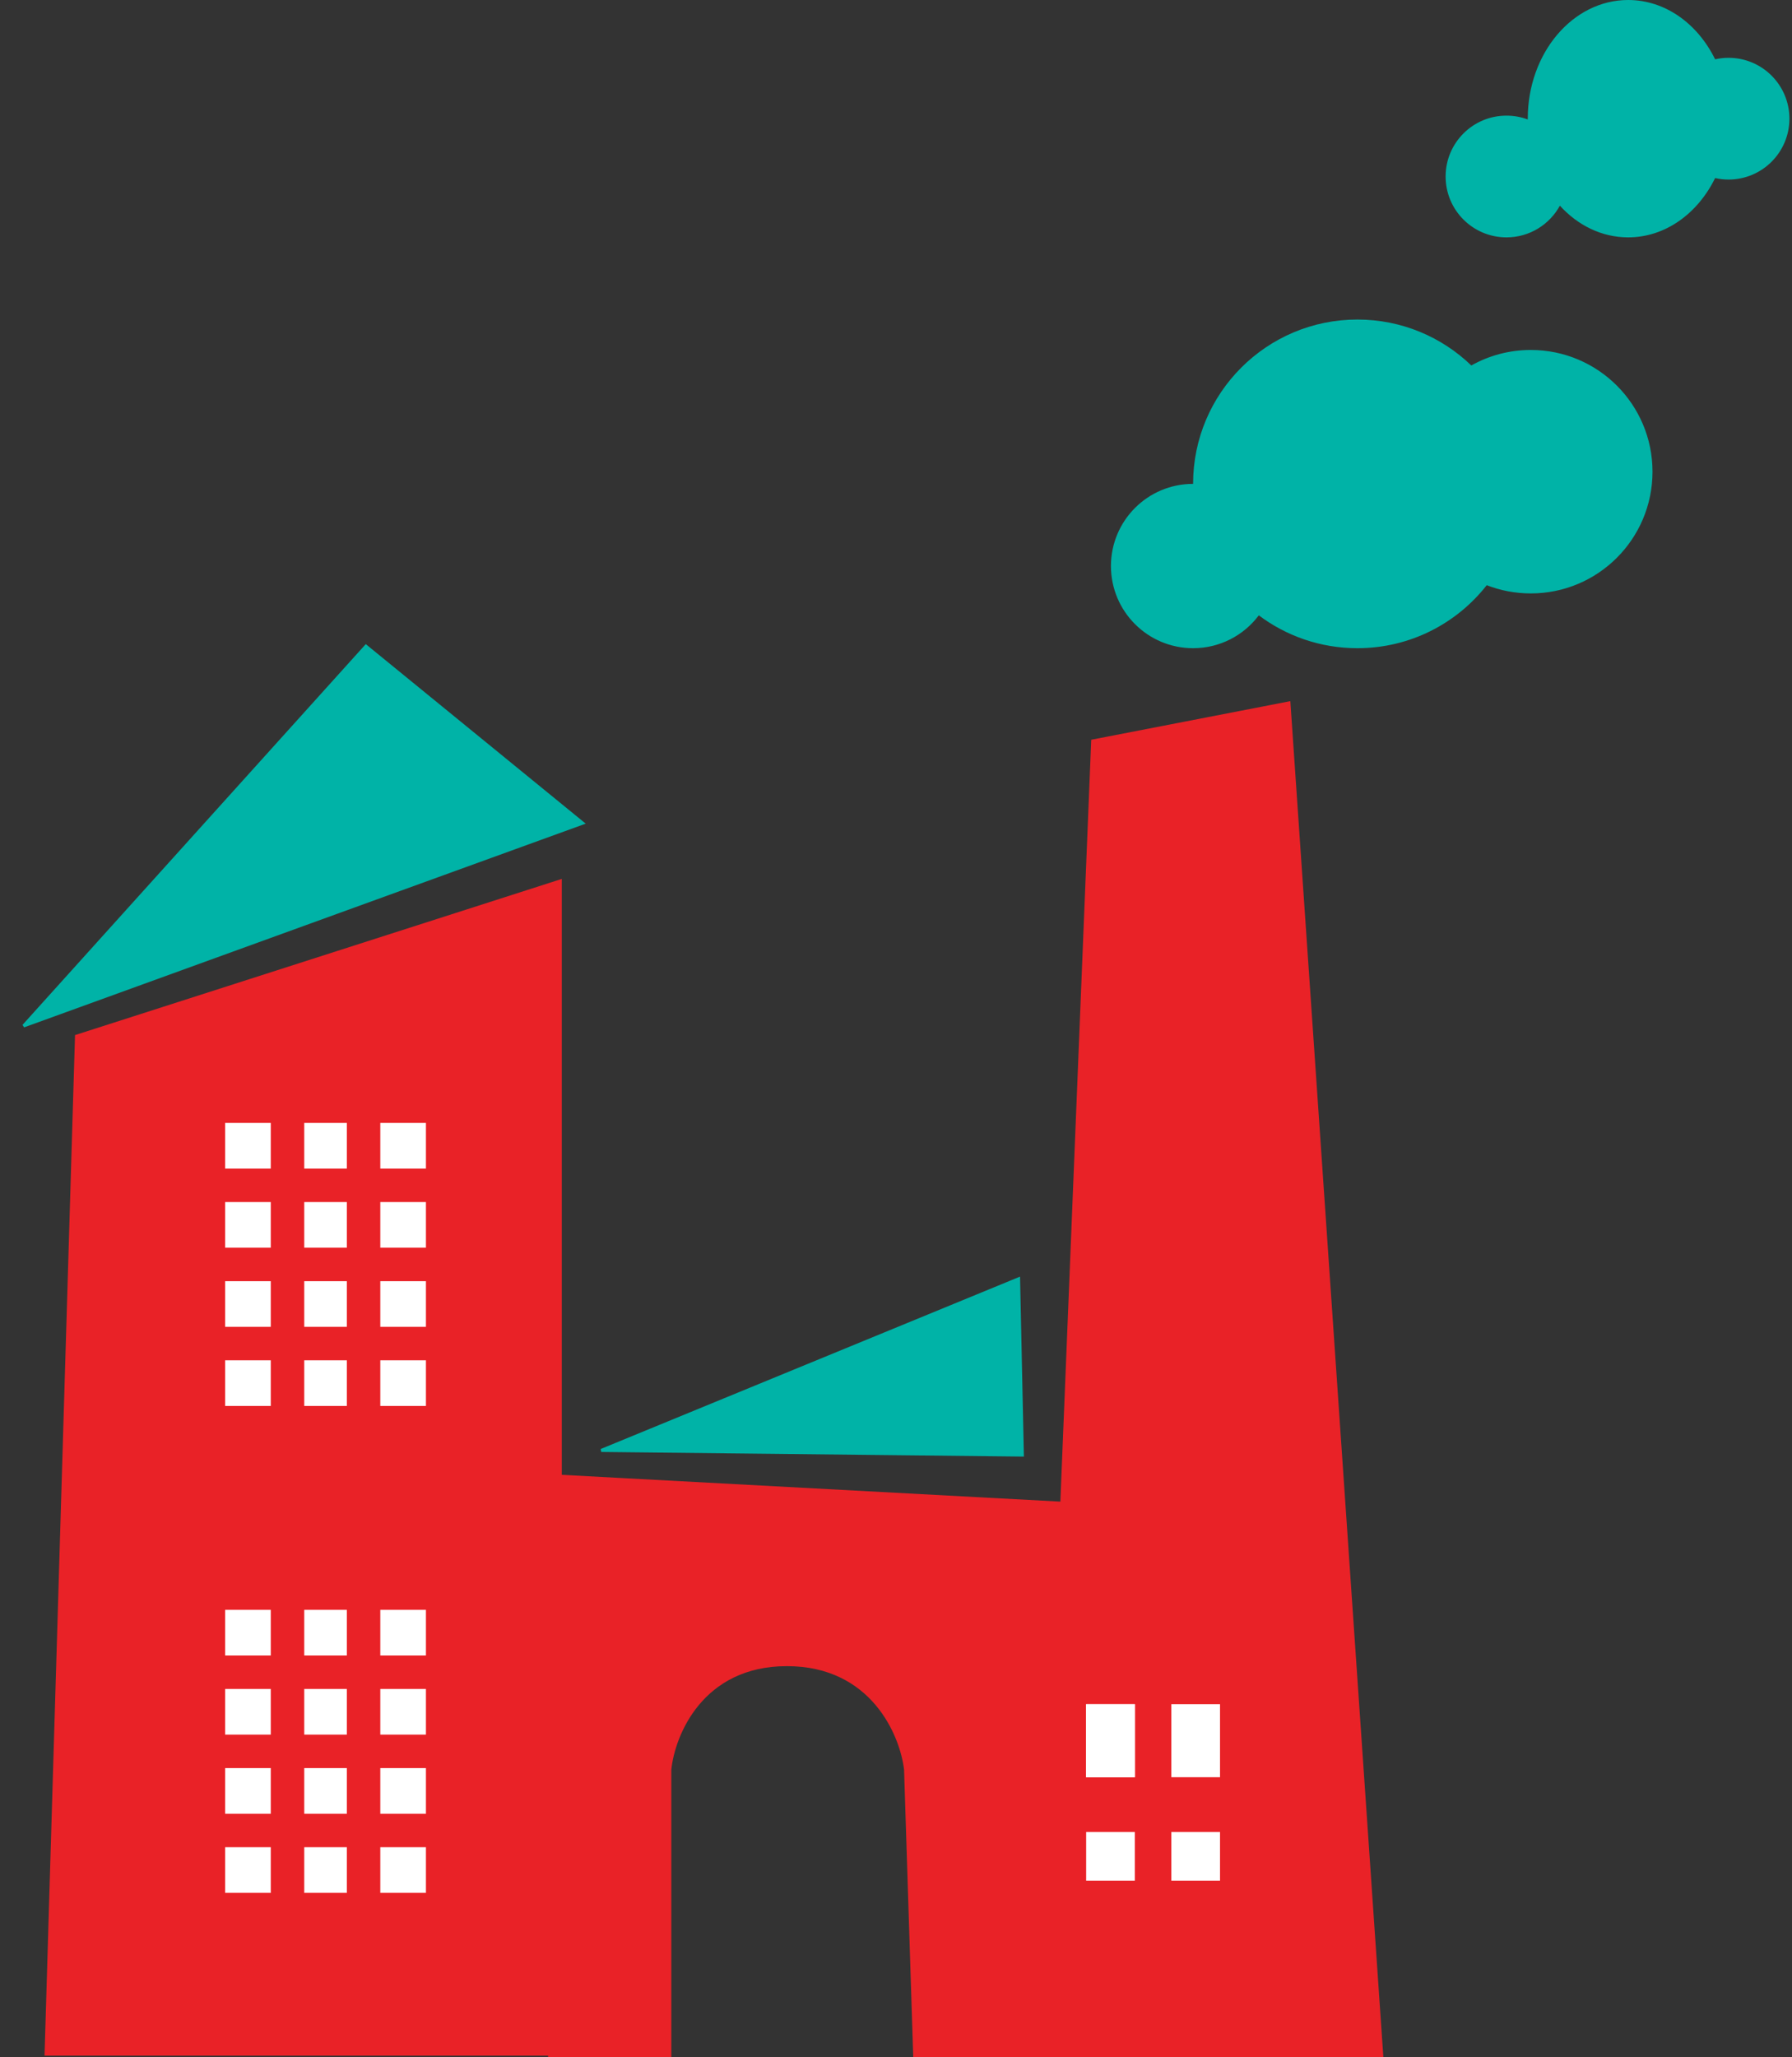 <svg width="589" height="676" viewBox="0 0 589 676" fill="none" xmlns="http://www.w3.org/2000/svg">
<rect x="0" y="0" width="589" height="676" fill="#333333" stroke="none"/>
<path d="M191.516 270.48L120.274 212.349L7.758 337.126L191.516 270.48Z" fill="#00B3A7" stroke="#00B3A7"/>
<path d="M336.025 478.134L334.787 420.239L197.617 476.617L336.025 478.134Z" fill="#00B3A7" stroke="#00B3A7"/>
<path fill-rule="evenodd" clip-rule="evenodd" d="M359.151 243.5L423.651 231L454.151 675.5H343.151H341.651H300.651L297.651 581.5C296.318 570 286.651 547 258.651 547C230.651 547 221.318 570 220.151 581.5V675.5H180.651L180.655 675H15.151L25.151 340.5L184.151 289.5V485.107L349.005 493.965L359.151 243.5Z" fill="#E92227"/>
<path d="M423.651 231L424.15 230.966L424.111 230.402L423.556 230.509L423.651 231ZM359.151 243.5L359.056 243.009L358.667 243.084L358.651 243.48L359.151 243.5ZM454.151 675.5V676H454.686L454.65 675.466L454.151 675.5ZM300.651 675.5L300.151 675.516L300.167 676H300.651V675.5ZM297.651 581.5L298.151 581.484L298.15 581.463L298.148 581.442L297.651 581.5ZM220.151 581.5L219.653 581.45L219.651 581.475V581.5H220.151ZM220.151 675.5V676H220.651V675.5H220.151ZM180.651 675.5L180.151 675.496L180.147 676H180.651V675.5ZM180.655 675L181.155 675.004L181.159 674.5H180.655V675ZM15.151 675L14.651 674.985L14.636 675.5H15.151V675ZM25.151 340.5L24.998 340.024L24.662 340.132L24.651 340.485L25.151 340.5ZM184.151 289.5H184.651V288.815L183.998 289.024L184.151 289.5ZM184.151 485.107H183.651V485.581L184.124 485.607L184.151 485.107ZM349.005 493.965L348.978 494.465L349.484 494.492L349.504 493.986L349.005 493.965ZM423.556 230.509L359.056 243.009L359.246 243.991L423.746 231.491L423.556 230.509ZM454.65 675.466L424.15 230.966L423.152 231.034L453.652 675.534L454.65 675.466ZM343.151 676H454.151V675H343.151V676ZM343.151 675H341.651V676H343.151V675ZM341.651 675H300.651V676H341.651V675ZM301.151 675.484L298.151 581.484L297.151 581.516L300.151 675.516L301.151 675.484ZM298.148 581.442C297.471 575.611 294.69 566.889 288.533 559.614C282.361 552.322 272.808 546.5 258.651 546.5V547.5C272.494 547.5 281.774 553.178 287.769 560.261C293.779 567.361 296.497 575.889 297.154 581.558L298.148 581.442ZM258.651 546.5C244.494 546.5 235.022 552.323 228.954 559.618C222.901 566.894 220.245 575.618 219.653 581.45L220.648 581.55C221.223 575.882 223.818 567.356 229.723 560.257C235.613 553.177 244.808 547.5 258.651 547.5V546.5ZM219.651 581.5V675.5H220.651V581.5H219.651ZM220.151 675H180.651V676H220.151V675ZM181.151 675.504L181.155 675.004L180.155 674.996L180.151 675.496L181.151 675.504ZM15.151 675.5H180.655V674.5H15.151V675.5ZM24.651 340.485L14.651 674.985L15.651 675.015L25.651 340.515L24.651 340.485ZM183.998 289.024L24.998 340.024L25.304 340.976L184.304 289.976L183.998 289.024ZM184.651 485.107V289.5H183.651V485.107H184.651ZM184.124 485.607L348.978 494.465L349.032 493.466L184.178 484.608L184.124 485.607ZM358.651 243.48L348.505 493.945L349.504 493.986L359.65 243.52L358.651 243.48Z" fill="#E92227"/>
<path fill-rule="evenodd" clip-rule="evenodd" d="M488.666 192.297C478.781 204.901 463.411 213 446.15 213C433.994 213 422.775 208.983 413.75 202.204C408.824 208.76 400.982 213 392.15 213C377.239 213 365.15 200.912 365.15 186C365.15 171.088 377.239 159 392.15 159C392.15 129.177 416.327 105 446.15 105C460.692 105 473.891 110.748 483.6 120.095C489.38 116.85 496.049 115 503.15 115C525.242 115 543.15 132.909 543.15 155C543.15 177.091 525.242 195 503.15 195C498.042 195 493.157 194.042 488.666 192.297Z" fill="#00B3A7"/>
<path fill-rule="evenodd" clip-rule="evenodd" d="M563.73 58.51C558.023 70.162 547.362 78 535.15 78C526.482 78 518.594 74.05 512.706 67.59C509.31 73.793 502.721 78 495.15 78C484.104 78 475.15 69.046 475.15 58C475.15 46.954 484.104 38 495.15 38C497.613 38 499.972 38.445 502.151 39.259C502.151 39.173 502.15 39.086 502.15 39C502.15 17.461 516.925 0 535.15 0C547.362 0 558.023 7.838 563.73 19.49C565.152 19.169 566.632 19 568.15 19C579.196 19 588.15 27.954 588.15 39C588.15 50.046 579.196 59 568.15 59C566.632 59 565.152 58.831 563.73 58.51Z" fill="#00B3A7"/>
<rect x="74" y="369" width="15" height="15" fill="white"/>
<rect x="74" y="395" width="15" height="15" fill="white"/>
<rect x="74" y="421" width="15" height="15" fill="white"/>
<rect x="74" y="447" width="15" height="15" fill="white"/>
<rect x="100" y="369" width="14" height="15" fill="white"/>
<rect x="100" y="395" width="14" height="15" fill="white"/>
<rect x="100" y="421" width="14" height="15" fill="white"/>
<rect x="100" y="447" width="14" height="15" fill="white"/>
<rect x="125" y="369" width="15" height="15" fill="white"/>
<rect x="125" y="395" width="15" height="15" fill="white"/>
<rect x="125" y="421" width="15" height="15" fill="white"/>
<rect x="125" y="447" width="15" height="15" fill="white"/>
<rect x="74" y="529" width="15" height="15" fill="white"/>
<rect x="74" y="555" width="15" height="15" fill="white"/>
<rect x="74" y="581" width="15" height="15" fill="white"/>
<rect x="74" y="607" width="15" height="15" fill="white"/>
<rect x="100" y="529" width="14" height="15" fill="white"/>
<rect x="100" y="555" width="14" height="15" fill="white"/>
<rect x="100" y="581" width="14" height="15" fill="white"/>
<rect x="100" y="607" width="14" height="15" fill="white"/>
<rect x="125" y="529" width="15" height="15" fill="white"/>
<rect x="125" y="555" width="15" height="15" fill="white"/>
<rect x="125" y="581" width="15" height="15" fill="white"/>
<rect x="125" y="607" width="15" height="15" fill="white"/>
<rect x="357" y="560" width="16" height="24" fill="white"/>
<rect x="357" y="560" width="16" height="24" fill="white"/>
<rect x="357" y="560" width="16" height="24" fill="white"/>
<rect x="385" y="560" width="16" height="24" fill="white"/>
<rect x="385" y="602" width="16" height="16" fill="white"/>
<rect x="357" y="602" width="16" height="16" fill="white"/>
</svg>
